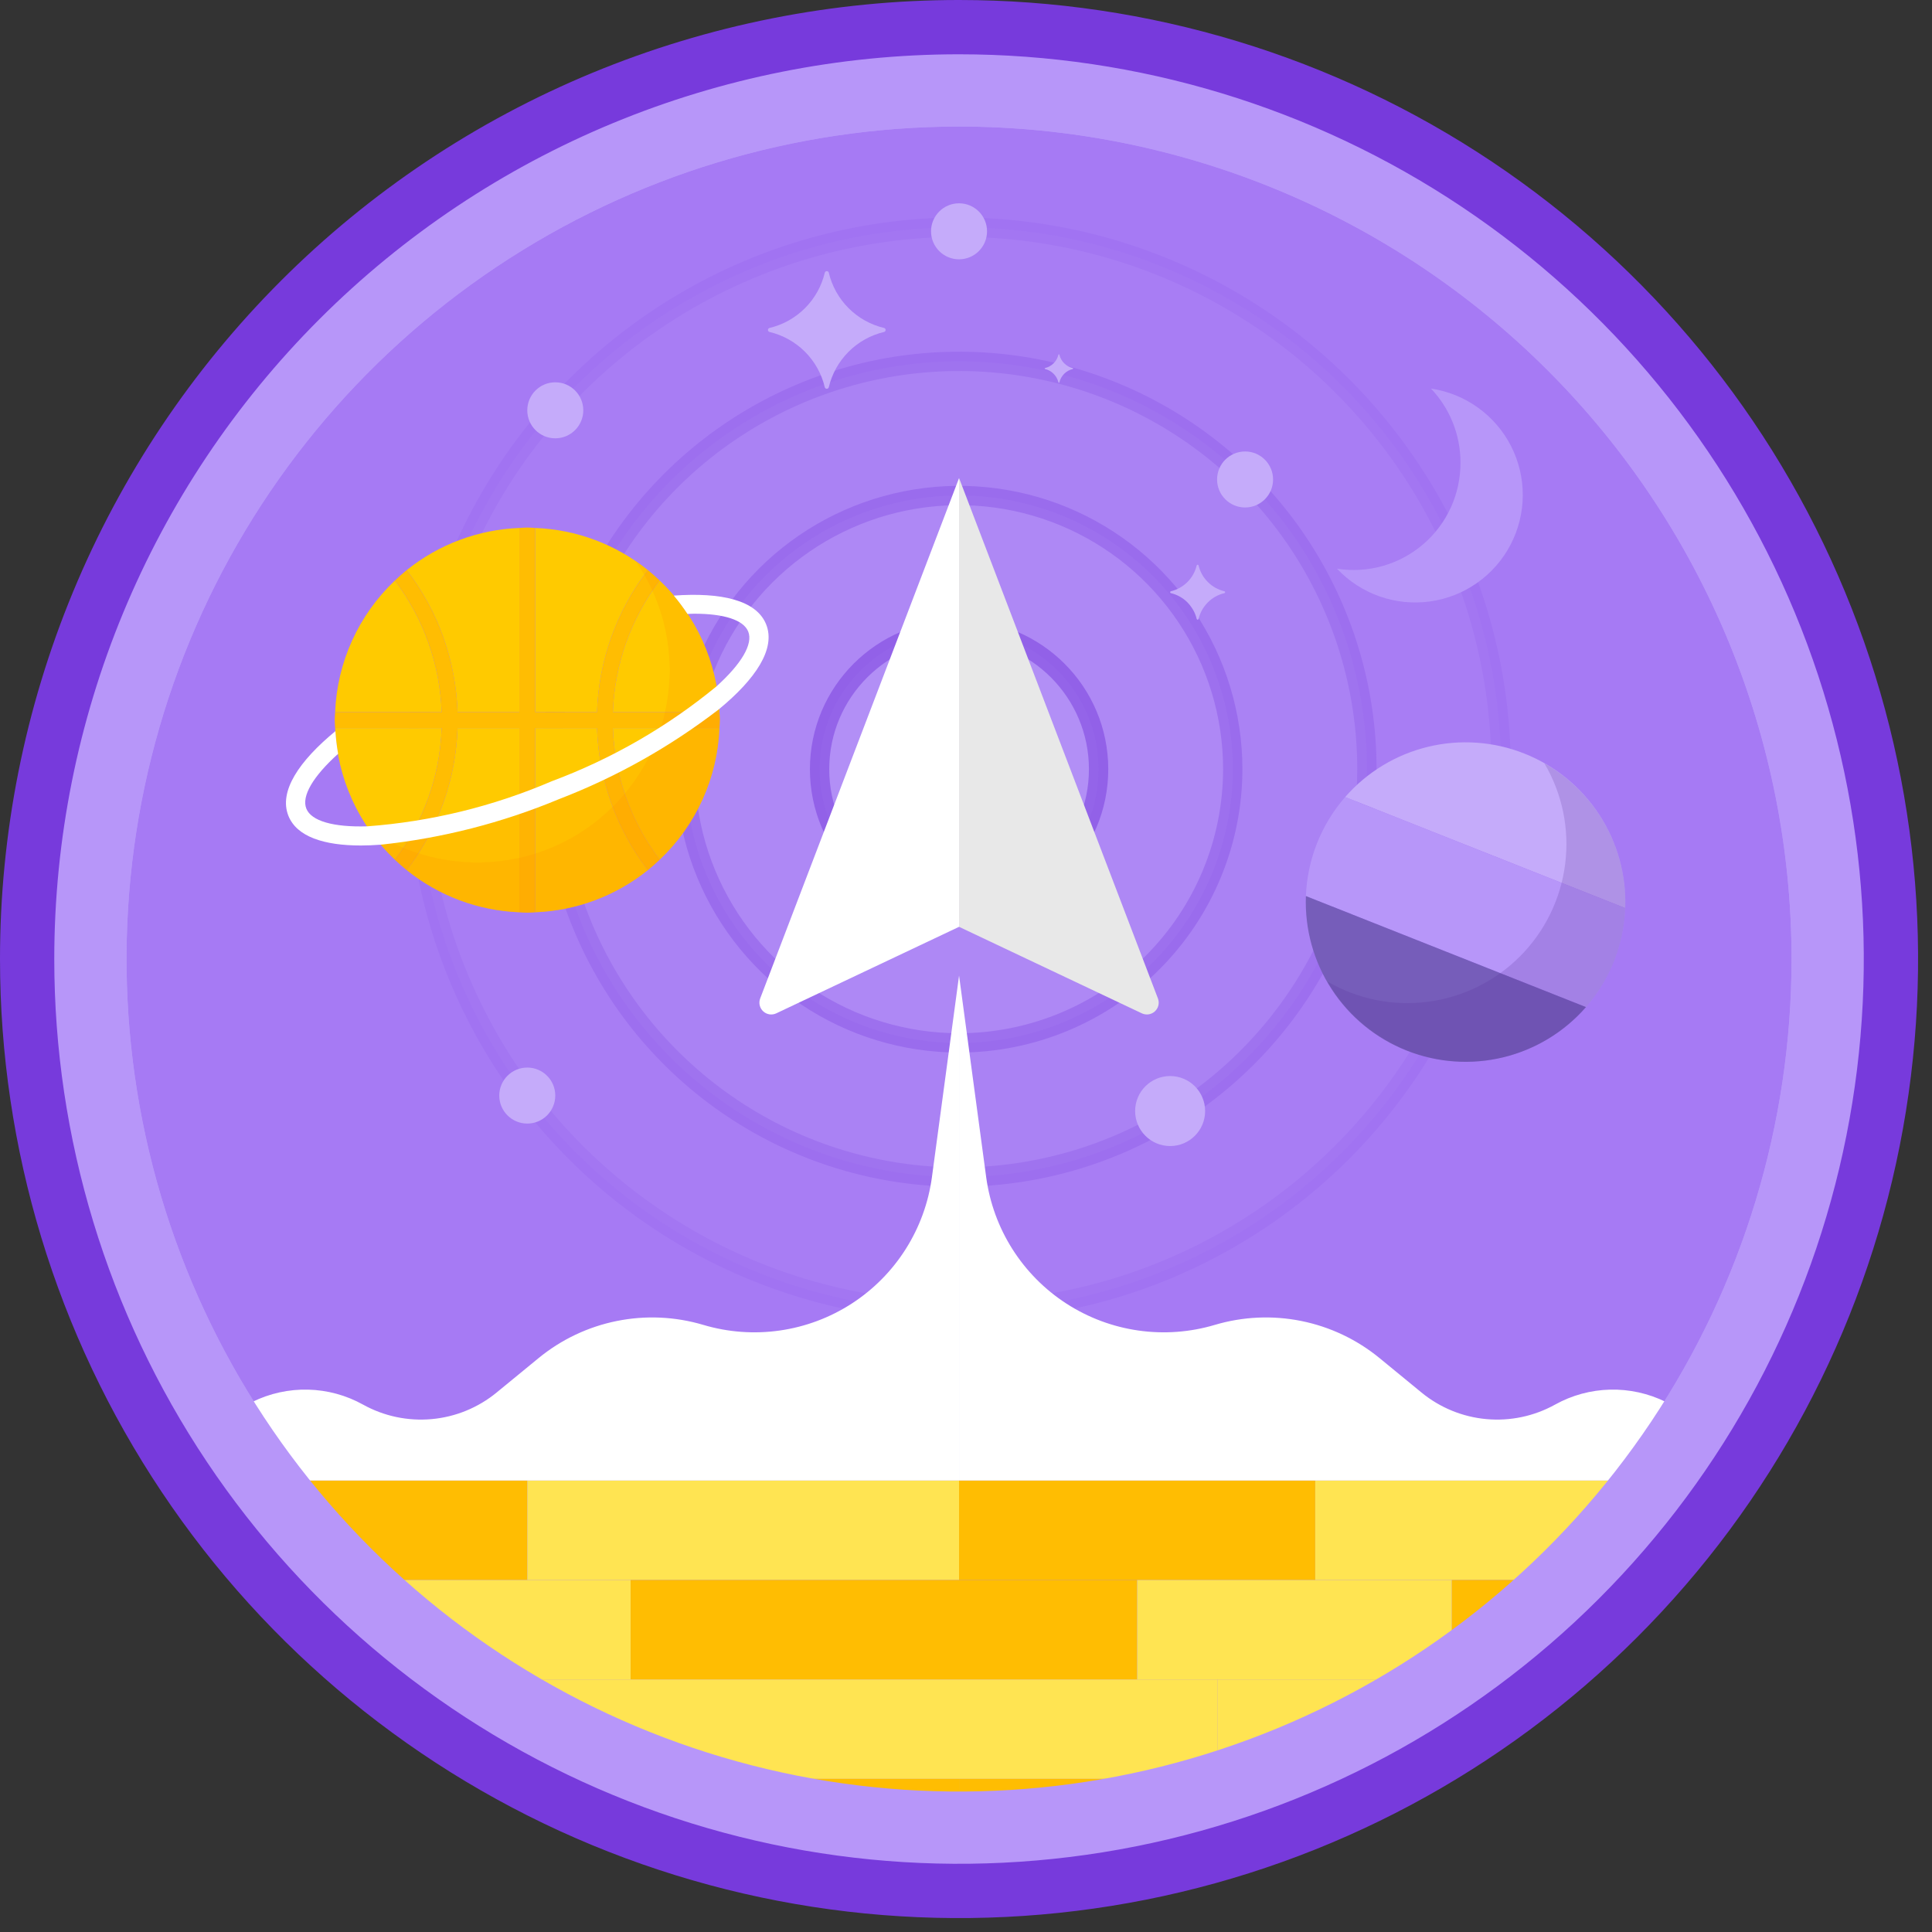 <svg width="100" height="100" viewBox="0 0 100 100" fill="none" xmlns="http://www.w3.org/2000/svg">
<rect x="0" y="0" width="100" height="100" fill="#333333" stroke="none"/>
<g clip-path="url(#clip0)">
<path d="M49.64 96.45C40.382 96.45 31.332 93.705 23.634 88.561C15.936 83.418 9.936 76.107 6.393 67.553C2.85 59 1.923 49.588 3.73 40.508C5.536 31.427 9.994 23.087 16.54 16.54C23.087 9.994 31.428 5.536 40.508 3.729C49.588 1.923 59 2.85 67.553 6.393C76.107 9.936 83.418 15.936 88.561 23.634C93.705 31.332 96.45 40.382 96.45 49.64C96.451 55.787 95.24 61.874 92.888 67.554C90.535 73.233 87.088 78.394 82.741 82.741C78.394 87.087 73.234 90.535 67.554 92.888C61.875 95.24 55.787 96.45 49.64 96.45V96.45Z" fill="#A67AF4"/>
<path fill-rule="evenodd" clip-rule="evenodd" d="M92.73 49.64C92.73 58.163 90.202 66.493 85.468 73.58C80.733 80.666 74.003 86.189 66.129 89.45C58.256 92.711 49.592 93.565 41.233 91.902C32.874 90.24 25.197 86.136 19.17 80.109C13.144 74.083 9.04 66.405 7.378 58.047C5.715 49.688 6.568 41.024 9.83 33.15C13.091 25.277 18.614 18.547 25.7 13.812C32.786 9.077 41.117 6.55 49.64 6.55C55.298 6.55 60.902 7.664 66.13 9.829C71.358 11.995 76.108 15.169 80.11 19.17C84.111 23.171 87.285 27.922 89.45 33.15C91.616 38.378 92.73 43.981 92.73 49.64V49.64ZM49.64 2.81C58.902 2.81 67.956 5.557 75.657 10.702C83.358 15.848 89.36 23.162 92.905 31.719C96.449 40.276 97.377 49.692 95.57 58.776C93.763 67.86 89.303 76.205 82.753 82.754C76.204 89.303 67.86 93.763 58.776 95.57C49.692 97.377 40.276 96.45 31.718 92.905C23.162 89.361 15.848 83.359 10.702 75.657C5.556 67.956 2.81 58.902 2.81 49.64C2.811 37.22 7.745 25.31 16.527 16.528C25.309 7.745 37.22 2.811 49.64 2.81V2.81Z" fill="#B796F9"/>
<path opacity="0.1" d="M49.643 67.869C44.094 67.869 38.67 66.224 34.056 63.142C29.442 60.059 25.846 55.678 23.722 50.551C21.599 45.425 21.043 39.784 22.125 34.342C23.207 28.899 25.879 23.9 29.803 19.977C33.726 16.053 38.725 13.381 44.167 12.298C49.609 11.216 55.25 11.771 60.377 13.894C65.503 16.018 69.885 19.614 72.968 24.227C76.051 28.841 77.696 34.265 77.696 39.814C77.687 47.252 74.729 54.382 69.47 59.641C64.211 64.901 57.081 67.859 49.643 67.869V67.869Z" fill="#B796F9" stroke="#773ADC" stroke-miterlimit="10"/>
<path opacity="0.2" d="M49.643 60.924C45.468 60.925 41.386 59.687 37.914 57.367C34.442 55.048 31.736 51.751 30.138 47.894C28.54 44.036 28.122 39.792 28.936 35.697C29.751 31.601 31.761 27.84 34.713 24.887C37.666 21.935 41.427 19.924 45.522 19.109C49.617 18.295 53.862 18.713 57.719 20.31C61.577 21.908 64.874 24.614 67.194 28.085C69.513 31.557 70.751 35.639 70.751 39.814C70.745 45.41 68.519 50.776 64.562 54.733C60.605 58.691 55.239 60.917 49.643 60.924V60.924Z" fill="#B796F9" stroke="#773ADC" stroke-miterlimit="10"/>
<path opacity="0.3" d="M49.643 53.98C46.841 53.98 44.102 53.149 41.772 51.593C39.443 50.037 37.627 47.824 36.554 45.236C35.482 42.648 35.201 39.799 35.748 37.051C36.294 34.303 37.643 31.779 39.624 29.798C41.605 27.817 44.129 26.467 46.877 25.921C49.625 25.374 52.473 25.654 55.062 26.726C57.65 27.799 59.863 29.614 61.419 31.944C62.976 34.273 63.807 37.012 63.807 39.814C63.803 43.569 62.309 47.169 59.654 49.825C56.998 52.481 53.398 53.975 49.643 53.98V53.98Z" fill="#B796F9" stroke="#773ADC" stroke-miterlimit="10"/>
<path opacity="0.5" d="M49.642 47.035C53.63 47.035 56.863 43.802 56.863 39.814C56.863 35.825 53.63 32.592 49.642 32.592C45.654 32.592 42.421 35.825 42.421 39.814C42.421 43.802 45.654 47.035 49.642 47.035Z" fill="#B796F9" stroke="#773ADC" stroke-miterlimit="10"/>
<path d="M49.641 50.497L48.237 60.926C48.058 62.253 47.594 63.526 46.877 64.656C46.16 65.787 45.206 66.749 44.081 67.476C42.957 68.203 41.688 68.677 40.363 68.867C39.037 69.057 37.686 68.958 36.403 68.576C34.95 68.144 33.413 68.074 31.927 68.374C30.44 68.673 29.05 69.333 27.878 70.294L25.703 72.078C24.747 72.863 23.576 73.342 22.343 73.453C21.111 73.564 19.873 73.303 18.791 72.702V72.702C17.919 72.217 16.942 71.951 15.945 71.927C14.947 71.903 13.959 72.121 13.064 72.562C12.629 72.776 12.28 73.132 12.072 73.57C11.865 74.008 11.812 74.504 11.922 74.976C12.032 75.448 12.299 75.869 12.679 76.17C13.059 76.472 13.529 76.636 14.014 76.636H49.641L49.641 50.497Z" fill="white"/>
<path d="M49.641 50.497L51.044 60.926C51.223 62.253 51.687 63.526 52.404 64.656C53.122 65.787 54.075 66.749 55.2 67.476C56.325 68.203 57.593 68.677 58.919 68.867C60.244 69.057 61.595 68.958 62.879 68.576V68.576C64.332 68.144 65.869 68.074 67.355 68.374C68.841 68.673 70.231 69.333 71.404 70.294L73.578 72.078C74.535 72.863 75.706 73.342 76.938 73.453C78.171 73.564 79.408 73.303 80.49 72.702C81.362 72.217 82.339 71.951 83.337 71.927C84.334 71.903 85.323 72.121 86.218 72.562V72.562C86.652 72.776 87.002 73.132 87.209 73.57C87.416 74.008 87.469 74.504 87.359 74.976C87.249 75.448 86.983 75.869 86.603 76.17C86.223 76.472 85.752 76.636 85.268 76.636H49.641V50.497Z" fill="white"/>
<path d="M40.18 52.45L49.641 47.972V24.745L39.347 51.679C39.304 51.793 39.295 51.918 39.323 52.036C39.351 52.155 39.413 52.263 39.503 52.346C39.593 52.429 39.705 52.483 39.826 52.502C39.946 52.52 40.07 52.502 40.18 52.45Z" fill="white"/>
<path d="M49.641 24.745V47.972L59.101 52.45C59.212 52.502 59.335 52.52 59.456 52.502C59.576 52.483 59.689 52.429 59.778 52.346C59.868 52.263 59.931 52.155 59.959 52.036C59.986 51.918 59.978 51.793 59.934 51.679L49.641 24.745Z" fill="#E8E8E8"/>
<path d="M84.121 47.003L69.624 41.256C70.748 39.968 72.245 39.059 73.906 38.656C75.568 38.252 77.314 38.374 78.904 39.005C80.494 39.635 81.849 40.742 82.783 42.175C83.718 43.607 84.185 45.294 84.121 47.003V47.003Z" fill="#C5ABFA"/>
<path d="M83.544 49.739C83.199 50.612 82.707 51.42 82.089 52.127L67.593 46.381C67.665 44.491 68.382 42.682 69.624 41.256L84.121 47.003C84.086 47.941 83.891 48.866 83.544 49.739V49.739Z" fill="#B796F9"/>
<path d="M67.593 46.381L82.089 52.127C80.965 53.416 79.469 54.325 77.807 54.728C76.145 55.131 74.399 55.009 72.809 54.379C71.22 53.749 69.864 52.642 68.93 51.209C67.996 49.777 67.529 48.09 67.593 46.381V46.381Z" fill="#765DBA"/>
<path opacity="0.2" d="M79.941 39.514C80.864 41.083 81.241 42.913 81.013 44.719C80.785 46.525 79.965 48.205 78.681 49.495C77.397 50.785 75.722 51.613 73.917 51.85C72.112 52.087 70.28 51.719 68.706 50.803C69.338 51.905 70.216 52.847 71.271 53.554C72.326 54.262 73.53 54.717 74.789 54.883C76.049 55.049 77.329 54.922 78.532 54.513C79.734 54.103 80.826 53.422 81.722 52.521C82.618 51.621 83.295 50.526 83.698 49.321C84.102 48.117 84.222 46.835 84.05 45.577C83.878 44.318 83.417 43.116 82.704 42.065C81.992 41.013 81.046 40.14 79.941 39.514V39.514Z" fill="#552F99"/>
<path d="M49.64 92.074V96.45H49.641V92.074H49.64Z" fill="#FFE452"/>
<path d="M27.292 76.636H15.644V81.782H21.468H27.292V76.636Z" fill="#FFBD02"/>
<path d="M49.64 76.636H27.292V81.782H38.466H49.64V76.636Z" fill="#FFE452"/>
<path d="M68.076 81.782V76.636H49.641V81.782H58.858H68.076Z" fill="#FFBD02"/>
<path d="M83.638 76.636H68.076V81.782H83.638V76.636Z" fill="#FFE452"/>
<path d="M21.325 86.928H32.642V81.782H15.644V81.828C17.396 83.679 19.296 85.385 21.325 86.928V86.928Z" fill="#FFE452"/>
<path d="M58.858 81.782H49.641H49.64H32.642V86.928H58.858V81.782Z" fill="#FFBD02"/>
<path d="M58.858 86.928H26.227V90.18C27.406 90.862 28.616 91.493 29.856 92.074H63.008V86.928H58.858Z" fill="#FFE452"/>
<path d="M63.008 92.074H69.398C72.417 90.667 75.277 88.942 77.93 86.928H63.008V92.074Z" fill="#FFE452"/>
<path d="M63.008 92.074H49.641V96.45C56.467 96.455 63.212 94.961 69.398 92.074H63.008Z" fill="#FFBD02"/>
<path d="M21.325 86.928C22.889 88.114 24.526 89.2 26.227 90.18V86.928H21.325Z" fill="#FFBD02"/>
<path d="M49.627 96.45L49.64 96.45V96.45H49.614L49.627 96.45Z" fill="#FFE452"/>
<path d="M29.856 92.074C33.019 93.546 36.337 94.659 39.748 95.392V92.074H29.856Z" fill="#FFBD02"/>
<path d="M49.641 92.074H49.64V96.45H49.641V92.074Z" fill="#FFE452"/>
<path d="M39.748 92.074V95.392C42.99 96.093 46.297 96.448 49.614 96.45H49.64V92.074H39.748Z" fill="#FFBD02"/>
<path d="M68.076 81.782H58.858V86.928H63.008H75.15V81.782H68.076Z" fill="#FFE452"/>
<path d="M83.638 81.8V81.782H75.15V86.928H77.93C79.969 85.377 81.877 83.662 83.638 81.8V81.8Z" fill="#FFBD02"/>
<path fill-rule="evenodd" clip-rule="evenodd" d="M95.54 49.64C95.54 58.718 92.848 67.593 87.805 75.141C82.761 82.689 75.592 88.572 67.205 92.046C58.818 95.52 49.589 96.429 40.685 94.658C31.782 92.887 23.603 88.515 17.184 82.096C10.765 75.677 6.393 67.498 4.622 58.595C2.851 49.691 3.76 40.462 7.234 32.075C10.708 23.688 16.591 16.519 24.139 11.476C31.688 6.432 40.562 3.74 49.64 3.74C55.668 3.74 61.636 4.927 67.205 7.234C72.774 9.541 77.834 12.921 82.096 17.184C86.359 21.446 89.739 26.506 92.046 32.075C94.353 37.644 95.54 43.612 95.54 49.64V49.64ZM49.64 3.62732e-07C59.458 3.62732e-07 69.055 2.911 77.219 8.366C85.382 13.82 91.744 21.573 95.501 30.644C99.258 39.714 100.242 49.695 98.326 59.324C96.411 68.954 91.683 77.799 84.741 84.741C77.799 91.683 68.954 96.411 59.324 98.326C49.695 100.242 39.714 99.258 30.644 95.501C21.573 91.744 13.82 85.382 8.366 77.219C2.911 69.055 3.62732e-07 59.458 3.62732e-07 49.64C-0.001 43.121 1.283 36.666 3.777 30.643C6.271 24.62 9.928 19.147 14.537 14.537C19.147 9.928 24.62 6.271 30.643 3.777C36.666 1.283 43.121 -0.001 49.64 3.62732e-07V3.62732e-07Z" fill="#773ADC"/>
<path fill-rule="evenodd" clip-rule="evenodd" d="M92.73 49.64C92.73 58.162 90.202 66.493 85.468 73.579C80.733 80.666 74.003 86.189 66.129 89.45C58.256 92.711 49.592 93.565 41.233 91.902C32.874 90.239 25.197 86.135 19.17 80.109C13.144 74.083 9.04 66.405 7.377 58.046C5.715 49.688 6.568 41.024 9.829 33.15C13.091 25.276 18.614 18.547 25.7 13.812C32.786 9.077 41.117 6.55 49.639 6.55C55.298 6.55 60.902 7.664 66.13 9.829C71.358 11.995 76.108 15.169 80.109 19.17C84.111 23.171 87.285 27.922 89.45 33.15C91.615 38.378 92.73 43.981 92.73 49.64V49.64ZM49.639 2.81C58.902 2.81 67.956 5.557 75.657 10.702C83.358 15.848 89.36 23.162 92.905 31.719C96.449 40.276 97.377 49.692 95.57 58.776C93.763 67.86 89.303 76.204 82.753 82.754C76.204 89.303 67.86 93.763 58.776 95.57C49.691 97.377 40.276 96.45 31.718 92.905C23.161 89.361 15.848 83.359 10.702 75.657C5.556 67.956 2.809 58.902 2.809 49.64C2.811 37.22 7.745 25.31 16.527 16.527C25.309 7.745 37.22 2.811 49.639 2.81V2.81Z" fill="#B796F9"/>
<path d="M64.445 26.267C65.246 26.267 65.894 25.618 65.894 24.818C65.894 24.017 65.246 23.368 64.445 23.368C63.645 23.368 62.996 24.017 62.996 24.818C62.996 25.618 63.645 26.267 64.445 26.267Z" fill="#C5ABFA"/>
<path d="M60.566 59.319C61.566 59.319 62.377 58.508 62.377 57.507C62.377 56.507 61.566 55.696 60.566 55.696C59.565 55.696 58.754 56.507 58.754 57.507C58.754 58.508 59.565 59.319 60.566 59.319Z" fill="#C5ABFA"/>
<path d="M28.741 22.687C29.542 22.687 30.191 22.038 30.191 21.238C30.191 20.437 29.542 19.788 28.741 19.788C27.941 19.788 27.292 20.437 27.292 21.238C27.292 22.038 27.941 22.687 28.741 22.687Z" fill="#C5ABFA"/>
<path d="M49.639 13.422C50.44 13.422 51.089 12.773 51.089 11.973C51.089 11.172 50.44 10.523 49.639 10.523C48.839 10.523 48.19 11.172 48.19 11.973C48.19 12.773 48.839 13.422 49.639 13.422Z" fill="#C5ABFA"/>
<path d="M27.292 58.156C28.092 58.156 28.741 57.507 28.741 56.706C28.741 55.906 28.092 55.257 27.292 55.257C26.491 55.257 25.842 55.906 25.842 56.706C25.842 57.507 26.491 58.156 27.292 58.156Z" fill="#C5ABFA"/>
<path d="M17.346 36.861H22.86C22.775 34.395 21.928 32.016 20.437 30.051C18.558 31.831 17.449 34.275 17.346 36.861Z" fill="#FFCA00"/>
<path d="M37.237 36.861C37.135 34.275 36.026 31.831 34.147 30.05C32.655 32.016 31.809 34.395 31.723 36.861H37.237Z" fill="#FFCA00"/>
<path d="M20.437 44.494C21.928 42.529 22.775 40.15 22.86 37.684H17.346C17.449 40.27 18.558 42.714 20.437 44.494V44.494Z" fill="#FFCA00"/>
<path d="M37.237 37.684H31.723C31.809 40.15 32.655 42.529 34.147 44.494C36.026 42.714 37.135 40.27 37.237 37.684Z" fill="#FFCA00"/>
<path d="M27.703 37.684V47.218C29.829 47.136 31.872 46.371 33.53 45.038C31.907 42.922 30.988 40.35 30.901 37.684H27.703Z" fill="#FFCA00"/>
<path d="M30.901 36.861C30.988 34.195 31.907 31.623 33.53 29.506C31.872 28.174 29.829 27.409 27.703 27.327V36.861H30.901Z" fill="#FFCA00"/>
<path d="M26.881 36.861V27.327C24.755 27.409 22.712 28.174 21.053 29.507C22.676 31.623 23.596 34.195 23.683 36.861L26.881 36.861Z" fill="#FFCA00"/>
<path d="M23.683 37.684C23.596 40.35 22.676 42.922 21.053 45.038C22.712 46.371 24.755 47.136 26.881 47.218V37.684H23.683Z" fill="#FFCA00"/>
<path d="M31.723 37.684H37.237C37.243 37.546 37.258 37.411 37.258 37.272C37.258 37.134 37.243 36.999 37.237 36.861H31.723C31.809 34.395 32.655 32.016 34.147 30.05C33.948 29.862 33.744 29.679 33.53 29.506C31.907 31.623 30.988 34.195 30.901 36.861H27.703V27.327C27.566 27.321 27.431 27.306 27.292 27.306C27.153 27.306 27.018 27.321 26.881 27.327V36.861H23.683C23.596 34.195 22.676 31.623 21.053 29.506C20.839 29.678 20.636 29.862 20.437 30.051C21.928 32.016 22.775 34.395 22.86 36.861H17.346C17.341 36.999 17.326 37.134 17.326 37.272C17.326 37.411 17.341 37.546 17.346 37.684H22.86C22.775 40.15 21.928 42.529 20.437 44.494C20.636 44.683 20.84 44.866 21.053 45.038C22.676 42.921 23.596 40.35 23.683 37.684H26.881V47.218C27.018 47.224 27.153 47.239 27.292 47.239C27.431 47.239 27.566 47.223 27.703 47.218V37.684H30.901C30.988 40.35 31.907 42.922 33.53 45.038C33.744 44.867 33.948 44.683 34.147 44.494C32.655 42.529 31.809 40.15 31.723 37.684V37.684Z" fill="#FFBD02"/>
<path opacity="0.2" d="M37.237 36.861C37.135 34.275 36.026 31.831 34.147 30.05C33.948 29.862 33.744 29.679 33.53 29.506C33.326 29.342 33.115 29.186 32.898 29.039C33.967 30.582 34.574 32.398 34.651 34.275C34.656 34.412 34.671 34.547 34.671 34.686C34.671 34.825 34.656 34.959 34.651 35.097C34.548 37.683 33.439 40.127 31.56 41.908C31.361 42.096 31.157 42.28 30.943 42.452C29.285 43.785 27.242 44.549 25.116 44.631C24.979 44.637 24.844 44.652 24.705 44.652C24.566 44.652 24.431 44.637 24.294 44.631C22.436 44.559 20.636 43.966 19.099 42.919C19.489 43.489 19.938 44.017 20.437 44.494C20.636 44.683 20.84 44.866 21.053 45.038C22.712 46.371 24.755 47.136 26.881 47.218C27.018 47.224 27.153 47.239 27.292 47.239C27.431 47.239 27.566 47.224 27.703 47.218C29.829 47.136 31.872 46.371 33.53 45.038C33.744 44.867 33.948 44.683 34.147 44.494C36.026 42.714 37.135 40.27 37.237 37.684C37.243 37.546 37.258 37.411 37.258 37.273C37.258 37.134 37.243 36.999 37.237 36.861Z" fill="#FF9300"/>
<path opacity="0.2" d="M19.712 43.722C19.94 43.992 20.182 44.25 20.437 44.494C20.636 44.683 20.84 44.866 21.053 45.038C22.712 46.371 24.755 47.136 26.881 47.218C27.018 47.224 27.153 47.239 27.292 47.239C27.431 47.239 27.566 47.224 27.703 47.218C29.829 47.136 31.872 46.371 33.53 45.038C33.744 44.867 33.948 44.683 34.147 44.494C36.026 42.714 37.135 40.27 37.237 37.684C37.243 37.546 37.258 37.411 37.258 37.273C37.258 37.134 37.243 36.999 37.237 36.861C37.235 36.807 37.226 36.755 37.223 36.701C34.699 38.648 31.906 40.219 28.931 41.364C25.988 42.591 22.883 43.385 19.712 43.722V43.722Z" fill="#FF9300"/>
<path d="M39.656 32.318C39.15 31.054 37.306 30.652 34.876 30.828C35.13 31.13 35.367 31.448 35.584 31.778C35.697 31.775 35.82 31.765 35.928 31.765C37.481 31.765 38.488 32.091 38.728 32.69C38.986 33.333 38.383 34.357 37.082 35.529C34.533 37.625 31.653 39.283 28.56 40.436C25.526 41.739 22.296 42.528 19.003 42.771C17.255 42.822 16.113 42.497 15.856 41.855C15.598 41.212 16.201 40.188 17.501 39.016C17.431 38.629 17.385 38.237 17.361 37.844C15.478 39.396 14.421 40.962 14.928 42.227C15.361 43.307 16.765 43.763 18.681 43.763C19.009 43.763 19.355 43.747 19.712 43.721C22.883 43.385 25.988 42.591 28.931 41.364C31.906 40.219 34.699 38.648 37.223 36.701C39.105 35.148 40.163 33.583 39.656 32.318Z" fill="white"/>
<path fill-rule="evenodd" clip-rule="evenodd" d="M60.603 30.604C60.928 30.527 61.226 30.361 61.462 30.125C61.698 29.889 61.864 29.591 61.941 29.266C61.944 29.255 61.95 29.246 61.959 29.239C61.968 29.232 61.978 29.229 61.989 29.229C62.001 29.229 62.011 29.232 62.02 29.239C62.029 29.246 62.035 29.255 62.038 29.266C62.115 29.591 62.281 29.889 62.517 30.125C62.753 30.361 63.05 30.527 63.376 30.604C63.386 30.607 63.396 30.613 63.403 30.622C63.41 30.63 63.413 30.641 63.413 30.652C63.413 30.663 63.41 30.674 63.403 30.683C63.396 30.692 63.386 30.698 63.376 30.701C63.05 30.777 62.753 30.943 62.517 31.18C62.281 31.416 62.115 31.713 62.038 32.038C62.035 32.049 62.029 32.059 62.02 32.066C62.011 32.072 62.001 32.076 61.989 32.076C61.978 32.076 61.968 32.072 61.959 32.066C61.95 32.059 61.944 32.049 61.941 32.038C61.864 31.713 61.698 31.416 61.462 31.18C61.226 30.943 60.928 30.777 60.603 30.701C60.593 30.698 60.583 30.692 60.576 30.683C60.569 30.674 60.566 30.663 60.566 30.652C60.566 30.641 60.569 30.63 60.576 30.622C60.583 30.613 60.593 30.607 60.603 30.604V30.604Z" fill="#C5ABFA"/>
<path fill-rule="evenodd" clip-rule="evenodd" d="M54.092 19.05C54.26 19.011 54.414 18.925 54.536 18.803C54.658 18.681 54.744 18.527 54.783 18.359C54.785 18.353 54.788 18.348 54.793 18.345C54.797 18.341 54.803 18.339 54.809 18.339C54.814 18.339 54.82 18.341 54.824 18.345C54.829 18.348 54.832 18.353 54.834 18.359C54.873 18.527 54.959 18.681 55.081 18.803C55.203 18.925 55.357 19.011 55.525 19.05C55.531 19.052 55.536 19.055 55.539 19.06C55.543 19.064 55.545 19.07 55.545 19.076C55.545 19.081 55.543 19.087 55.539 19.091C55.536 19.096 55.531 19.099 55.525 19.101C55.357 19.14 55.203 19.226 55.081 19.348C54.959 19.47 54.873 19.624 54.834 19.792C54.832 19.798 54.829 19.803 54.824 19.806C54.82 19.81 54.814 19.811 54.809 19.811C54.803 19.811 54.797 19.81 54.793 19.806C54.788 19.803 54.785 19.798 54.783 19.792C54.744 19.624 54.658 19.47 54.536 19.348C54.414 19.226 54.26 19.14 54.092 19.101C54.086 19.099 54.081 19.096 54.078 19.091C54.074 19.087 54.072 19.081 54.072 19.076C54.072 19.07 54.074 19.064 54.078 19.06C54.081 19.055 54.086 19.052 54.092 19.05Z" fill="#C5ABFA"/>
<path fill-rule="evenodd" clip-rule="evenodd" d="M39.829 16.975C40.524 16.811 41.16 16.456 41.666 15.95C42.171 15.445 42.526 14.809 42.691 14.113C42.697 14.09 42.71 14.07 42.729 14.055C42.747 14.041 42.77 14.033 42.794 14.033C42.818 14.033 42.841 14.041 42.86 14.055C42.878 14.07 42.892 14.09 42.898 14.113C43.062 14.809 43.417 15.445 43.922 15.95C44.428 16.456 45.064 16.811 45.76 16.975C45.782 16.981 45.803 16.994 45.818 17.013C45.832 17.032 45.84 17.055 45.84 17.078C45.84 17.102 45.832 17.125 45.818 17.144C45.803 17.163 45.782 17.176 45.76 17.182C45.064 17.347 44.428 17.701 43.922 18.207C43.417 18.712 43.062 19.348 42.898 20.044C42.892 20.067 42.878 20.087 42.86 20.102C42.841 20.116 42.818 20.124 42.794 20.124C42.77 20.124 42.747 20.116 42.729 20.102C42.71 20.087 42.697 20.067 42.691 20.044C42.526 19.348 42.171 18.712 41.666 18.207C41.16 17.701 40.524 17.347 39.829 17.182C39.806 17.176 39.785 17.163 39.771 17.144C39.756 17.125 39.748 17.102 39.748 17.078C39.748 17.055 39.756 17.032 39.771 17.013C39.785 16.994 39.806 16.981 39.829 16.975V16.975Z" fill="#C5ABFA"/>
<path d="M75.594 23.934C75.594 22.512 75.048 21.144 74.068 20.113C74.946 20.243 75.781 20.581 76.501 21.099C77.222 21.617 77.808 22.3 78.212 23.091C78.615 23.881 78.823 24.757 78.819 25.645C78.814 26.532 78.598 27.406 78.187 28.193C77.777 28.98 77.184 29.657 76.458 30.168C75.732 30.68 74.895 31.01 74.016 31.131C73.136 31.253 72.241 31.163 71.404 30.868C70.567 30.573 69.812 30.082 69.203 29.436C69.996 29.561 70.806 29.512 71.578 29.292C72.349 29.073 73.064 28.688 73.672 28.164C74.28 27.641 74.767 26.991 75.099 26.261C75.43 25.53 75.599 24.736 75.594 23.934Z" fill="#B796F9"/>
</g>
<defs>
<clipPath id="clip0">
<rect width="99.28" height="99.28" fill="white"/>
</clipPath>
</defs>
</svg>
